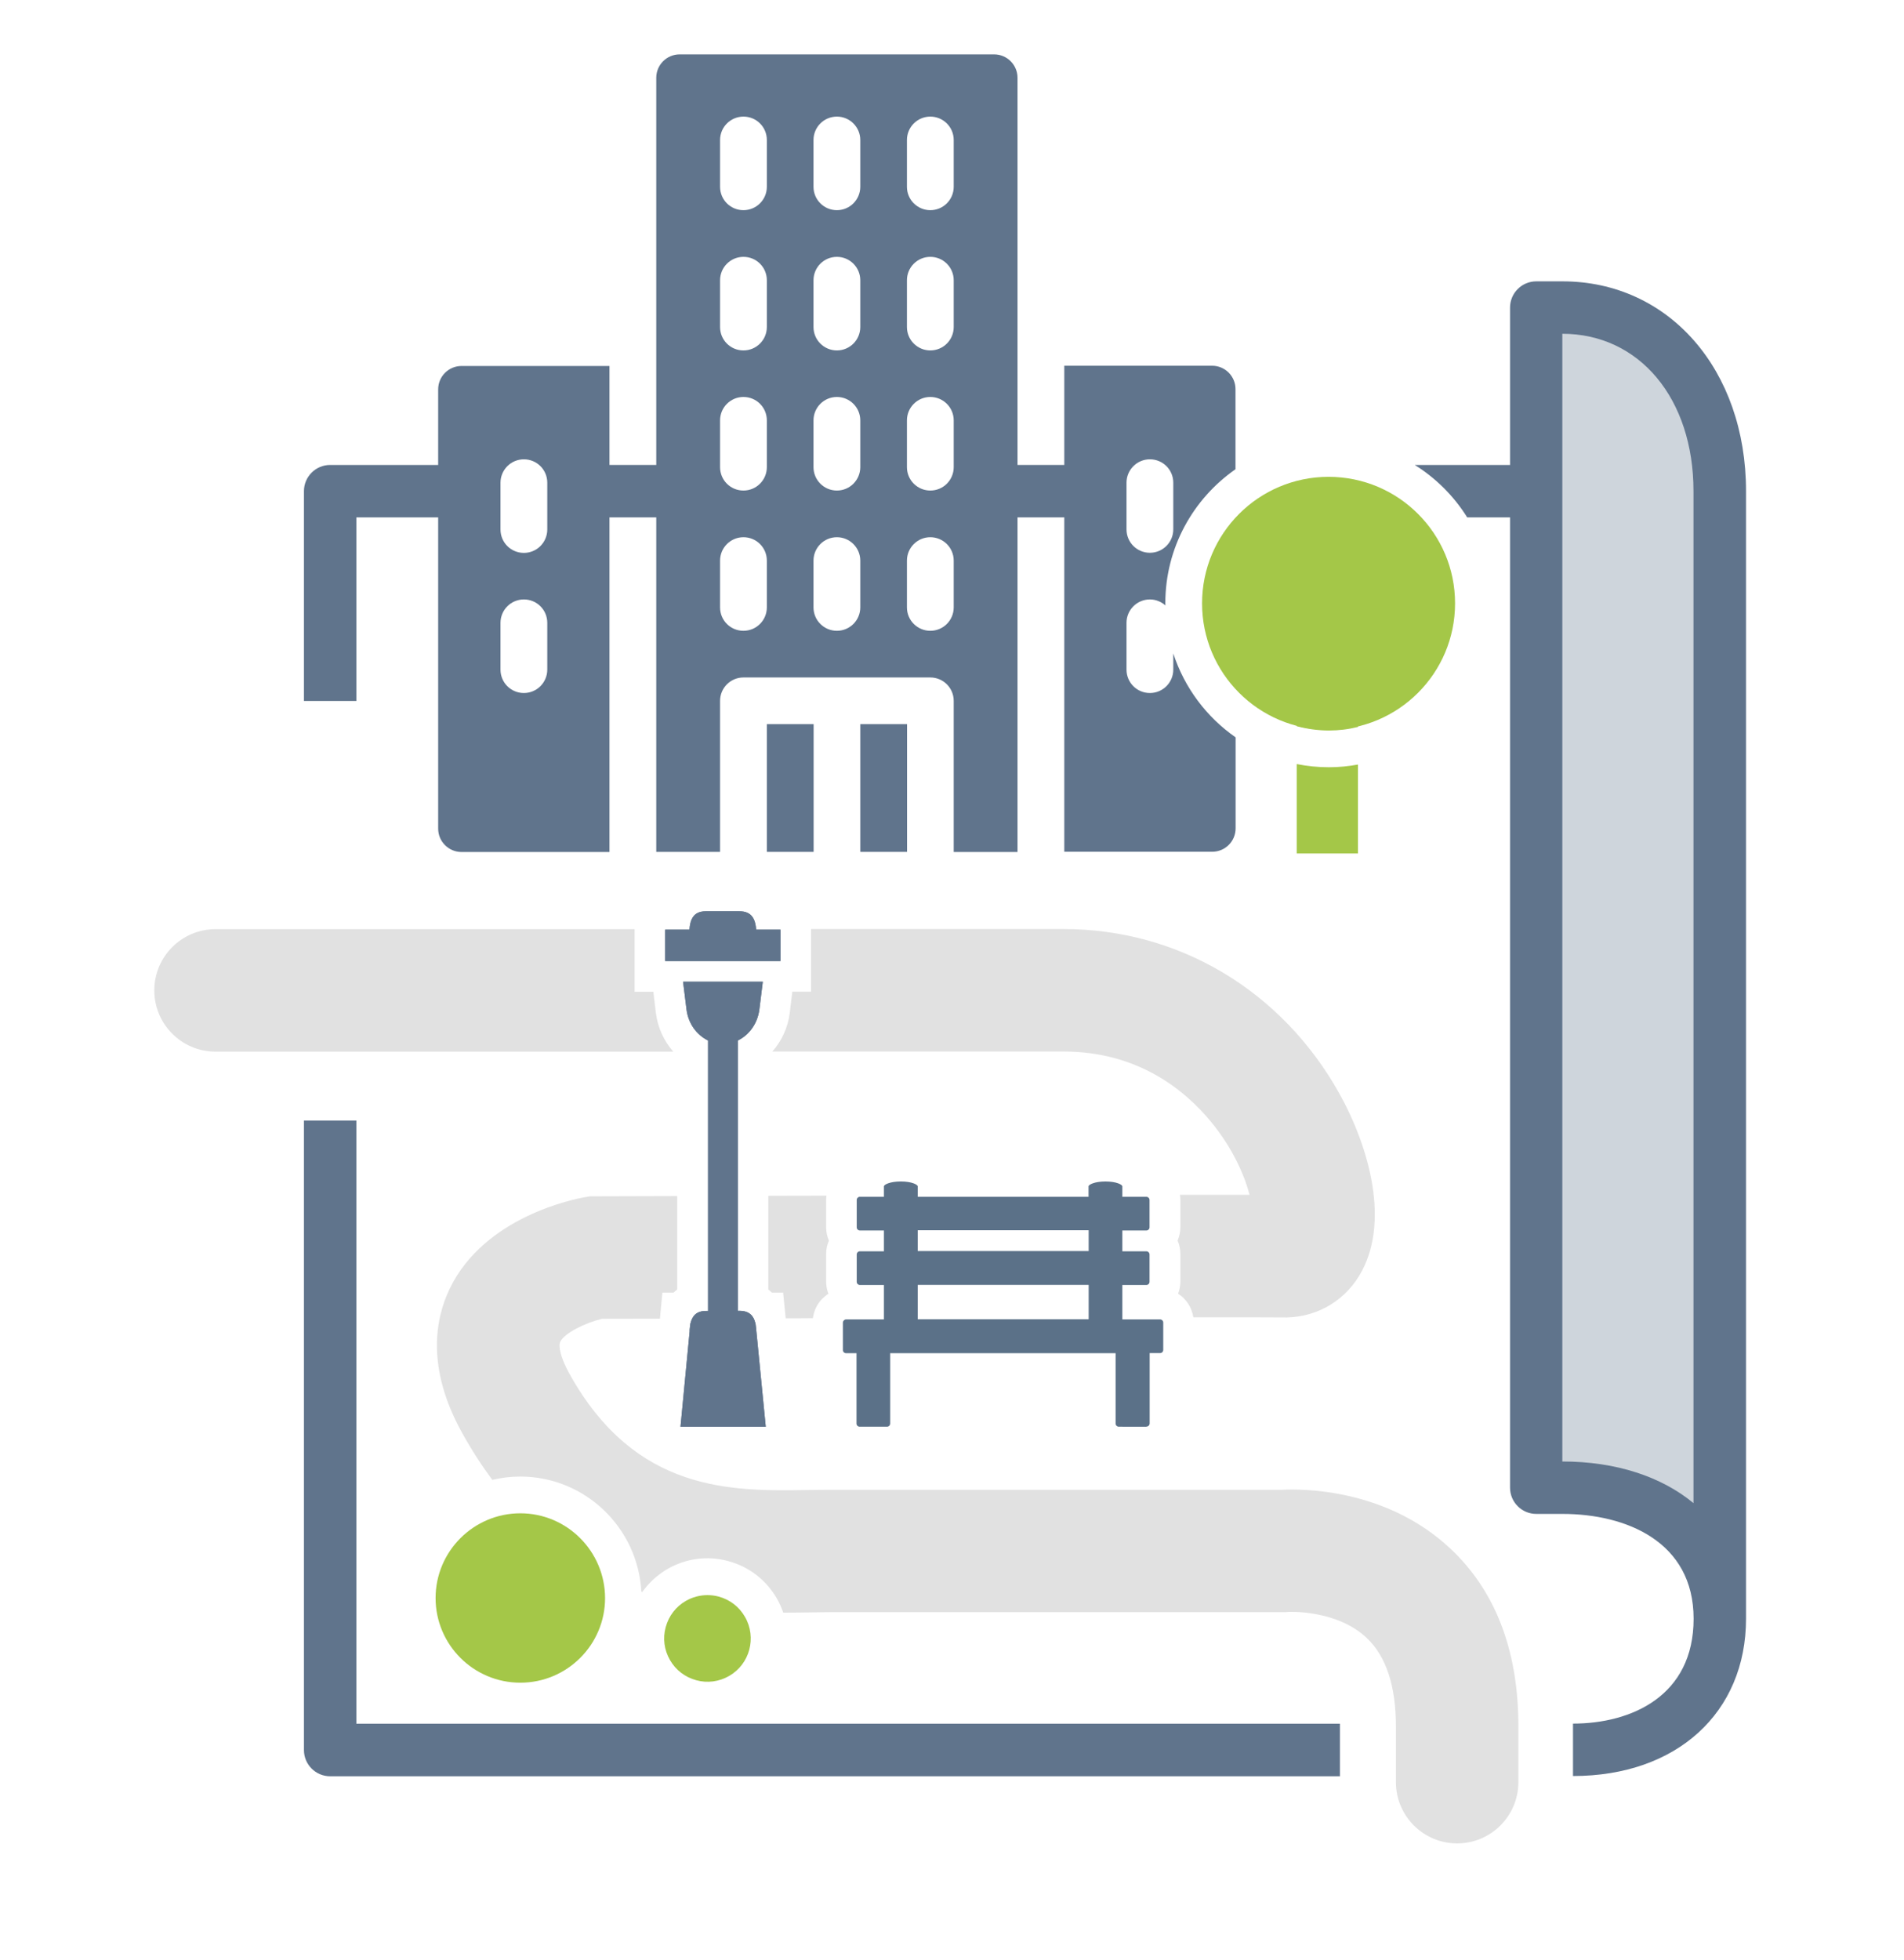 <?xml version="1.0" encoding="utf-8"?>
<!-- Generator: Adobe Illustrator 27.2.0, SVG Export Plug-In . SVG Version: 6.00 Build 0)  -->
<svg version="1.1" id="Ebene_1" xmlns="http://www.w3.org/2000/svg" xmlns:xlink="http://www.w3.org/1999/xlink" x="0px" y="0px"
	 viewBox="0 0 155.48 160.03" style="enable-background:new 0 0 155.48 160.03;" xml:space="preserve">
<style type="text/css">
	.st0{opacity:0.1;}
	.st1{opacity:0.3;fill:#5B7188;}
	.st2{fill:#60748C;}
	.st3{opacity:0.3;fill:none;stroke:#5B7188;stroke-width:13;stroke-miterlimit:10;}
	.st4{opacity:0.7;fill:#60748C;}
	.st5{fill:#A4C748;}
	.st6{fill:#ECECEC;}
	.st7{fill:none;stroke:#FFFFFF;stroke-width:5;stroke-miterlimit:10;}
	.st8{fill:#A3C648;}
	.st9{opacity:0.25;fill:#60748C;}
	.st10{opacity:0.34;fill:#60748C;}
	.st11{stroke:#FFFFFF;stroke-width:0.5;stroke-miterlimit:10;}
	.st12{fill:#FFFFFF;}
	.st13{fill:#EDEDED;}
	.st14{opacity:0.1;fill:#546579;stroke:#60748C;stroke-width:1.025;stroke-miterlimit:10;}
	.st15{opacity:0.1;fill:#546579;stroke:#282F39;stroke-width:1.025;stroke-miterlimit:10;}
	.st16{opacity:0.1;fill:#546579;stroke:#546579;stroke-width:1.025;stroke-miterlimit:10;}
	.st17{fill:#60748C;stroke:#60748C;stroke-width:0.949;stroke-miterlimit:10;}
	.st18{fill:#282F39;}
	.st19{fill:#45AD4B;stroke:#45AD4B;stroke-width:0.898;stroke-miterlimit:10;}
	.st20{fill:#6DC5D8;stroke:#6DC5D8;stroke-width:0.949;stroke-miterlimit:10;}
	.st21{fill:#282F39;stroke:#FFFFFF;stroke-width:1.044;stroke-miterlimit:10;}
	.st22{fill:#45AD4B;stroke:#45AD4B;stroke-width:0.949;stroke-miterlimit:10;}
	.st23{fill:#45AD4B;stroke:#45AD4B;stroke-width:0.912;stroke-miterlimit:10;}
	.st24{fill:#C1252D;stroke:#C1252D;stroke-width:0.949;stroke-miterlimit:10;}
	.st25{fill:#C1252D;}
	.st26{fill:#C1252D;stroke:#C1252D;stroke-width:1.034;stroke-miterlimit:10;}
	.st27{fill:#C1252D;stroke:#C1252D;stroke-width:0.883;stroke-miterlimit:10;}
	.st28{fill:none;stroke:#282F39;stroke-width:2;stroke-linecap:round;stroke-linejoin:round;stroke-miterlimit:10;}
	.st29{fill:#45AD4B;}
	.st30{fill:#45AB4B;}
	.st31{fill:#6DC5D8;}
	.st32{fill:#5B7188;}
	.st33{fill:#97A2AF;}
	.st34{fill:#BABBBC;}
	.st35{fill:#5B7185;}
	.st36{fill:#A0C348;}
	.st37{fill:#45A84B;}
	.st38{fill:#BC252D;}
	.st39{fill:#6DC0D3;}
	.st40{fill:none;stroke:#C7D3D7;stroke-miterlimit:10;}
	.st41{opacity:0.1;fill:#757577;}
	.st42{fill:none;stroke:#FFFFFF;stroke-miterlimit:10;}
	.st43{opacity:0.6;}
	.st44{fill:#F1F3F4;}
	.st45{fill:none;stroke:#F1F3F4;stroke-miterlimit:10;}
	.st46{fill:#E8EAED;}
	.st47{fill:#F1F1F1;}
	.st48{fill:#646768;}
	.st49{opacity:0.25;fill:#757577;}
	.st50{fill:none;stroke:#6DC5D8;stroke-width:3;stroke-miterlimit:10;}
	.st51{fill:none;stroke:#C1252D;stroke-width:3;stroke-miterlimit:10;}
	.st52{fill:none;stroke:#45AD4B;stroke-width:3;stroke-miterlimit:10;}
	.st53{fill:#E7E7E7;}
	.st54{clip-path:url(#SVGID_00000113338984313897575040000017860359523492796077_);}
	.st55{clip-path:url(#SVGID_00000113338984313897575040000017860359523492796077_);fill:#F1F1F1;}
	.st56{clip-path:url(#SVGID_00000115511209304220900080000010669607741777768875_);}
	.st57{fill:#FEF9E8;}
	.st58{fill:#CEEAD6;}
	.st59{fill:#FCE8E6;}
	.st60{fill:none;stroke:#9CC0F9;stroke-width:3;stroke-miterlimit:10;}
	.st61{fill:none;stroke:#9CC0F9;stroke-miterlimit:10;}
	.st62{opacity:0.5;fill:#757577;}
	.st63{clip-path:url(#SVGID_00000113338984313897575040000017860359523492796077_);fill:#FFFFFF;}
	.st64{fill:none;stroke:#C1252D;stroke-width:9;stroke-miterlimit:10;}
	.st65{fill:none;stroke:#E7E7E7;stroke-width:9;stroke-miterlimit:10;}
	.st66{fill:none;stroke:#FFFFFF;stroke-width:3;stroke-miterlimit:10;}
	.st67{fill:none;stroke:#45AD4B;stroke-width:9;stroke-miterlimit:10;}
	.st68{fill:none;stroke:#6DC5D8;stroke-width:1.5;stroke-miterlimit:10;}
	.st69{opacity:0.25;clip-path:url(#SVGID_00000113338984313897575040000017860359523492796077_);fill:#757577;}
	.st70{fill:#292929;}
	.st71{fill-rule:evenodd;clip-rule:evenodd;}
	.st72{fill:#FF7578;}
	.st73{fill:#FFC9CA;}
	.st74{fill:#173042;}
	.st75{fill:#946B6B;}
	.st76{fill:none;}
	.st77{fill:#FFFFFF;stroke:#FFFFFF;stroke-width:7;stroke-miterlimit:10;}
	.st78{fill:#444444;}
	.st79{fill:#F73103;}
	.st80{fill:#FFBB39;}
	.st81{fill:#398229;}
	.st82{fill:#DE0505;}
	.st83{fill:#FF804E;}
	.st84{fill:#7ED668;}
	.st85{fill:#BF252D;}
	.st86{fill:#D4894D;}
	.st87{fill:#AD5512;}
	.st88{fill:#FF00FF;}
	.st89{fill:#FF3D75;}
	.st90{fill:#F28E1E;}
	.st91{fill:#2B6E53;}
	.st92{fill:#399150;}
	.st93{fill:#6A4A1D;}
	.st94{fill:#6DC3D6;}
	.st95{clip-path:url(#SVGID_00000015315202530148219290000010196160291738542486_);}
	.st96{clip-path:url(#SVGID_00000179610186106470250510000011126866959541756313_);}
	.st97{fill:#333333;}
	.st98{fill:url(#SVGID_00000150083429712648683980000005722920053169211798_);}
	.st99{fill:url(#SVGID_00000014611335591786384640000002696461524507350970_);}
	.st100{opacity:0.08;}
	.st101{fill:url(#SVGID_00000057131614520262544670000016725618130046743487_);}
	.st102{fill-rule:evenodd;clip-rule:evenodd;fill:#1A1A1A;}
	.st103{fill:#1A1A1A;}
	.st104{fill-rule:evenodd;clip-rule:evenodd;fill:#60748C;}
	.st105{fill:#FCEED7;}
	.st106{fill:#FBD18B;}
	.st107{fill:#DEE1E5;}
	.st108{fill:#ED8D80;}
	.st109{fill:#E97361;}
	.st110{fill:#AE5649;}
	.st111{fill:#CACED5;}
	.st112{fill:#A8B0BB;}
	.st113{fill:#CACFD7;}
	.st114{fill:#EABF9A;}
	.st115{fill:#E4E7EB;}
	.st116{fill:#69D4F2;}
	.st117{fill:#B2DB7F;}
	.st118{fill:#9ED268;}
	.st119{fill:#F8F8F8;}
	.st120{fill:#F0F0F0;}
	.st121{fill:#738DBD;}
	.st122{fill:#E46D67;}
	.st123{fill:#24C1F0;}
	.st124{fill:#36B183;}
	.st125{fill:#FFB866;}
	.st126{fill:#FFD873;}
	.st127{fill-rule:evenodd;clip-rule:evenodd;fill:#485156;}
	.st128{fill:#58595B;}
	.st129{fill:#BF252D;stroke:#BF252D;stroke-width:2;stroke-miterlimit:10;}
	.st130{fill:#FFFFFF;stroke:#BF252D;stroke-width:4;stroke-linecap:round;stroke-linejoin:round;stroke-miterlimit:10;}
	.st131{fill-rule:evenodd;clip-rule:evenodd;fill:#BF252D;}
	.st132{fill:none;stroke:#FFFFFF;stroke-miterlimit:10;stroke-dasharray:1.011,1.011;}
	.st133{fill:none;stroke:#45AD4B;stroke-width:4;stroke-miterlimit:10;}
	.st134{fill:none;stroke:#C1252D;stroke-width:4;stroke-miterlimit:10;}
	.st135{opacity:0.2;fill:#45AD4B;}
	.st136{opacity:0.6;fill:#45AD4B;}
	.st137{fill:#44A049;}
	.st138{clip-path:url(#SVGID_00000182510162599110260000000011834712068137247164_);}
	.st139{opacity:0.5;fill:#45AD4B;}
	.st140{opacity:0.2;fill:#E7E7E7;}
	.st141{opacity:0.5;fill:#E7E7E7;}
	.st142{opacity:0.5;fill:#FFFFFF;}
	.st143{opacity:0.2;fill:#6DC5D8;}
	.st144{fill:none;stroke:#FFFFFF;stroke-width:2.5;stroke-miterlimit:10;}
	.st145{fill:none;stroke:#BF252D;stroke-width:5;stroke-miterlimit:10;}
	.st146{fill:#BF252D;stroke:#FFFFFF;stroke-width:3;stroke-miterlimit:10;}
	.st147{fill:#FFFFFF;stroke:#FFFFFF;stroke-width:5.5;stroke-miterlimit:10;}
	.st148{fill:none;stroke:#BF252D;stroke-width:3;stroke-miterlimit:10;}
	.st149{fill:#BF252D;stroke:#FFFFFF;stroke-width:4.5;stroke-miterlimit:10;}
	.st150{fill:#BF252D;stroke:#FFFFFF;stroke-miterlimit:10;}
	.st151{fill:#F7E921;}
	.st152{fill:#6E81B5;}
	.st153{fill:#466087;}
	.st154{fill:#FFAEA8;}
	.st155{fill:#FFE152;}
	.st156{fill:#96C869;}
	.st157{fill:#ADB3BD;}
	.st158{fill:#CACED8;}
	.st159{fill:#40CAEF;}
	.st160{fill:#276F80;}
	.st161{fill:#878F9E;}
	.st162{fill:#EEF0F3;}
	.st163{fill:#1E505B;}
	.st164{fill:#9C80EA;}
	.st165{fill:#FAC955;}
	.st166{clip-path:url(#SVGID_00000044858312924080429670000012917216623046660226_);}
	.st167{fill:#E5EAEB;}
	.st168{fill:#ADB4B9;}
	.st169{fill:#495D72;}
	.st170{fill:#28384C;}
	.st171{fill:#E9B816;}
	.st172{fill:#DB352E;}
	.st173{fill:#366DB4;}
	.st174{fill:#753489;}
	.st175{fill:#57A9BF;}
	.st176{fill:#25AC86;}
	.st177{fill:#F56363;}
	.st178{fill:#BD5A45;}
	.st179{fill:#F0EABD;}
	.st180{fill:#EB8819;}
	.st181{fill:#C3411E;}
	.st182{fill:#205B75;}
	.st183{fill:#C8D9E8;}
	.st184{fill:#A9B9CA;}
	.st185{fill:#114559;}
	.st186{fill:#DFE8F2;}
	.st187{fill:#E3B933;}
	.st188{fill:#E96374;}
	.st189{fill:#80EAFF;}
	.st190{fill:#FFFFFF;stroke:#C1252D;stroke-width:7;stroke-miterlimit:10;}
	.st191{fill:#FFFFFF;stroke:#45AD4B;stroke-width:7;stroke-miterlimit:10;}
	.st192{fill:#B4BCBD;}
	.st193{fill:#CED7DA;}
	.st194{fill:none;stroke:#45AD4B;stroke-width:2;stroke-miterlimit:10;}
	.st195{fill:#6DC3D6;stroke:#FFFFFF;stroke-width:0.1;stroke-miterlimit:10;}
	.st196{fill:#C1252D;stroke:#FFFFFF;stroke-width:0.1;stroke-miterlimit:10;}
	.st197{fill:#A3C648;stroke:#FFFFFF;stroke-width:0.1;stroke-miterlimit:10;}
	.st198{fill:#45AB4B;stroke:#FFFFFF;stroke-width:0.1;stroke-miterlimit:10;}
	.st199{fill:none;stroke:#60748C;stroke-linecap:round;stroke-linejoin:round;stroke-miterlimit:10;stroke-dasharray:2,4;}
	.st200{fill:#F0F0F0;stroke:#C1252D;stroke-width:7;stroke-miterlimit:10;}
	.st201{fill:#F0F0F0;stroke:#45AD4B;stroke-width:7;stroke-miterlimit:10;}
	.st202{opacity:0.3;}
	.st203{fill:#EDEDED;stroke:#C1252D;stroke-width:6;stroke-miterlimit:10;}
	.st204{fill:#5B7188;stroke:#EDEDED;stroke-miterlimit:10;}
	.st205{fill:#EDEDED;stroke:#45AD4B;stroke-width:6;stroke-miterlimit:10;}
	.st206{fill:#FFFFFF;stroke:#C1252D;stroke-width:6;stroke-miterlimit:10;}
	.st207{fill:#FFFFFF;stroke:#45AD4B;stroke-width:6;stroke-miterlimit:10;}
	.st208{fill:none;stroke:#6DC5D8;stroke-linecap:round;stroke-linejoin:round;}
	.st209{fill:none;stroke:#6DC5D8;stroke-linecap:round;stroke-linejoin:round;stroke-dasharray:4.894,7.83;}
	.st210{fill:none;stroke:#6DC5D8;stroke-linecap:round;stroke-linejoin:round;stroke-dasharray:5.132,8.211;}
	.st211{fill:none;stroke:#6DC5D8;stroke-linecap:round;stroke-linejoin:round;stroke-miterlimit:10;stroke-dasharray:5,8;}
	.st212{fill:#45AC4B;}
	.st213{fill:#C0252D;}
	.st214{fill:#6DC4D7;}
	.st215{fill:#5B7189;}
	.st216{fill:none;stroke:#60748C;stroke-width:1.5;stroke-miterlimit:10;}
	.st217{opacity:0.4;}
	.st218{fill:none;stroke:#60748C;stroke-width:2;stroke-linecap:round;stroke-linejoin:round;stroke-miterlimit:10;}
	.st219{opacity:0.54;fill:#FFFFFF;}
	.st220{clip-path:url(#SVGID_00000127743425738799874900000015927373420883587735_);}
	.st221{opacity:0.5;fill:#5B7188;}
	.st222{opacity:0.1;fill:#60748C;}
	.st223{clip-path:url(#SVGID_00000178171143618080916720000007586439212185257641_);}
	.st224{display:none;}
	.st225{display:inline;fill:#FFFFFF;}
	.st226{display:inline;fill:#090C11;}
	.st227{display:inline;fill:#4A596E;}
	.st228{fill:#546579;}
	.st229{fill:#6F88A6;}
	.st230{opacity:0.1;fill:none;stroke:#FFFFFF;stroke-miterlimit:10;}
	.st231{display:none;fill:#6DC5D8;}
	.st232{opacity:0.45;fill:#60748C;}
	.st233{opacity:0.03;clip-path:url(#SVGID_00000090276775796939167900000009959048780814676646_);}
	.st234{clip-path:url(#SVGID_00000090276775796939167900000009959048780814676646_);}
	
		.st235{clip-path:url(#SVGID_00000090276775796939167900000009959048780814676646_);fill:#FFFFFF;stroke:#60748C;stroke-width:1.5;stroke-miterlimit:10;}
	.st236{opacity:0.4;clip-path:url(#SVGID_00000090276775796939167900000009959048780814676646_);}
	.st237{clip-path:url(#SVGID_00000142169784406541503590000005999835693436176558_);}
	.st238{opacity:0.05;clip-path:url(#SVGID_00000142169784406541503590000005999835693436176558_);}
	.st239{fill:#575756;}
	
		.st240{clip-path:url(#SVGID_00000142169784406541503590000005999835693436176558_);fill:#FFFFFF;stroke:#60748C;stroke-width:1.5;stroke-miterlimit:10;}
	.st241{opacity:0.4;clip-path:url(#SVGID_00000142169784406541503590000005999835693436176558_);}
	.st242{fill:#FFFFFF;stroke:#60748C;stroke-width:1.5;stroke-miterlimit:10;}
	.st243{fill:#A5C848;}
	.st244{opacity:0.2;}
	.st245{clip-path:url(#SVGID_00000047763325141711307300000008737920925441673375_);}
	.st246{clip-path:url(#SVGID_00000039854611206831116610000016024702320518628279_);}
	.st247{fill:none;stroke:#60748C;stroke-width:3;stroke-miterlimit:10;}
	.st248{fill:#EDEDED;stroke:#C0252D;stroke-width:3;stroke-miterlimit:10;}
	.st249{clip-path:url(#SVGID_00000134216448875813421780000013654815598622238360_);}
	.st250{opacity:0.1;fill:#546579;}
	.st251{opacity:0.05;}
	.st252{fill:#606060;}
	.st253{opacity:0.15;}
	.st254{opacity:0.5;}
	.st255{fill:#535353;}
	.st256{opacity:0.7;}
	.st257{filter:url(#Adobe_OpacityMaskFilter);}
	.st258{filter:url(#Adobe_OpacityMaskFilter_00000056386936482519836540000001619199931489699989_);}
	
		.st259{mask:url(#SVGID_00000164501541634600711900000001247579320348354714_);fill:url(#SVGID_00000124845514283159686080000001353167788768644224_);}
	.st260{filter:url(#Adobe_OpacityMaskFilter_00000040571043452648324280000005688798254564207790_);}
	.st261{filter:url(#Adobe_OpacityMaskFilter_00000073722161504230686140000007686438028591596934_);}
	
		.st262{mask:url(#SVGID_00000106148285807139844320000018316627895836673464_);fill:url(#SVGID_00000165937618183233298000000007447071444885876921_);}
	.st263{filter:url(#Adobe_OpacityMaskFilter_00000134936081831712916630000009328955949182875295_);}
	.st264{filter:url(#Adobe_OpacityMaskFilter_00000094585234242323523020000009873732151114953114_);}
	
		.st265{mask:url(#SVGID_00000113336368614038256380000002196310863063112321_);fill:url(#SVGID_00000110459735486033082500000015779432119732057000_);}
	.st266{filter:url(#Adobe_OpacityMaskFilter_00000016765661814455886940000005466909779180654756_);}
	.st267{filter:url(#Adobe_OpacityMaskFilter_00000043458801793925066980000000924308225833455779_);}
	
		.st268{mask:url(#SVGID_00000093870479984109858210000008385386741097321866_);fill:url(#SVGID_00000169545366295307853450000005227483785765106619_);}
	.st269{filter:url(#Adobe_OpacityMaskFilter_00000160176453576536531310000013956325934894707102_);}
	.st270{filter:url(#Adobe_OpacityMaskFilter_00000065780922738931516450000004937781838941938587_);}
	
		.st271{mask:url(#SVGID_00000150100395564669192560000004608870019837610174_);fill:url(#SVGID_00000137851933306356727470000000711010815917576357_);}
	.st272{filter:url(#Adobe_OpacityMaskFilter_00000158025691973957465590000009176713386771109009_);}
	.st273{filter:url(#Adobe_OpacityMaskFilter_00000166659446998432323780000012898854647986712503_);}
	
		.st274{mask:url(#SVGID_00000088840263649614248440000003306739892548266662_);fill:url(#SVGID_00000023990968033178753450000002108211024641885878_);}
	.st275{filter:url(#Adobe_OpacityMaskFilter_00000085935863564468888430000005891450374022112659_);}
	.st276{filter:url(#Adobe_OpacityMaskFilter_00000155127291984963576070000015263028487350497710_);}
	
		.st277{mask:url(#SVGID_00000041263530659859091620000017071254170638472351_);fill:url(#SVGID_00000124134951911425819840000017168601482408433337_);}
	.st278{opacity:0.8;}
	.st279{filter:url(#Adobe_OpacityMaskFilter_00000084513184018462780130000011845660391755097263_);}
	.st280{filter:url(#Adobe_OpacityMaskFilter_00000122697144567254887240000004345777354261952693_);}
	
		.st281{mask:url(#SVGID_00000065772312125663118210000016906589608630131610_);fill:url(#SVGID_00000109014064063215752100000001408284439214225849_);}
	.st282{fill:none;stroke:#1A1A1A;stroke-width:4;stroke-miterlimit:10;}
	.st283{fill:none;stroke:#60748C;stroke-width:4;stroke-miterlimit:10;}
	.st284{fill:#FFFFFF;stroke:#60748C;stroke-width:3;stroke-miterlimit:10;}
	.st285{fill:#FFFFFF;stroke:#6DC5D8;stroke-width:3;stroke-miterlimit:10;}
	.st286{fill:#6DC5D8;stroke:#FFFFFF;stroke-width:3;stroke-miterlimit:10;}
	.st287{opacity:0.25;}
	.st288{fill:#757577;}
	.st289{fill:#AEAEAE;}
	.st290{fill:#C1252D;stroke:#FFFFFF;stroke-width:3;stroke-miterlimit:10;}
	.st291{fill:#1A1A1A;stroke:#FFFFFF;stroke-width:3;stroke-miterlimit:10;}
	.st292{fill:none;stroke:#000000;stroke-width:10;stroke-linecap:round;stroke-miterlimit:10;}
	.st293{fill:none;stroke:#45AD4B;stroke-width:6;stroke-miterlimit:10;}
	.st294{fill:none;stroke:#6DC5D8;stroke-width:6;stroke-miterlimit:10;}
	.st295{fill:none;stroke:#60748C;stroke-width:6;stroke-miterlimit:10;}
	.st296{fill:none;stroke:#000000;stroke-width:6;stroke-miterlimit:10;}
	.st297{fill:#60748C;stroke:#FFFFFF;stroke-width:4;stroke-miterlimit:10;}
	.st298{fill:none;stroke:#000000;stroke-width:7;stroke-linecap:round;stroke-miterlimit:10;}
	.st299{fill-rule:evenodd;clip-rule:evenodd;fill:none;stroke:#000000;stroke-width:4;stroke-miterlimit:10;}
	.st300{fill:none;stroke:#000000;stroke-width:4;stroke-miterlimit:10;}
	.st301{fill:none;stroke:#000000;stroke-width:4;stroke-linecap:round;stroke-miterlimit:10;}
	.st302{fill-rule:evenodd;clip-rule:evenodd;stroke:#FFFFFF;stroke-miterlimit:10;}
	.st303{fill:#949494;}
	.st304{clip-path:url(#SVGID_00000077317682004489571390000006674164228944988079_);}
	.st305{fill:#1A1A1A;stroke:#1A1A1A;stroke-miterlimit:10;}
	.st306{stroke:#000000;stroke-miterlimit:10;}
	.st307{clip-path:url(#SVGID_00000049940715729060359070000003962183548849450662_);}
	.st308{fill:#60748C;stroke:#60748C;stroke-miterlimit:10;}
	.st309{fill:#728499;}
	.st310{opacity:0.4;fill:#BF252D;}
	.st311{opacity:0.75;fill:#BF252D;}
	.st312{fill:#C7C7C7;}
	.st313{opacity:0.23;}
	.st314{opacity:0.2;fill:#5B7188;}
	.st315{fill:none;stroke:#FFFFFF;stroke-width:6;stroke-miterlimit:10;}
	.st316{fill:#BF252D;stroke:#FFFFFF;stroke-width:6;stroke-miterlimit:10;}
	.st317{opacity:0.3;fill:#BF252D;}
	.st318{opacity:0.7;fill:#BF252D;}
	.st319{opacity:0.5;fill:#BF252D;}
	.st320{opacity:0.2;fill:#BF252D;}
	.st321{fill:#BF252D;stroke:#FFFFFF;stroke-width:5;stroke-miterlimit:10;}
	.st322{opacity:0.53;fill:#52717F;}
	.st323{opacity:0.36;fill:#60748C;}
	.st324{opacity:0.31;fill:#60748C;}
	.st325{opacity:0.45;fill:#6DC5D8;}
	.st326{fill:#E81C24;}
	.st327{fill:#D4DB21;}
	.st328{fill:#F6AB3B;}
	.st329{opacity:0.8;fill:#60748C;}
	.st330{opacity:0.61;fill:#60748C;}
	.st331{opacity:0.12;fill:#6DC5D8;}
	.st332{fill:none;stroke:#6DC5D8;stroke-width:4;stroke-miterlimit:10;}
	.st333{fill:none;stroke:#A4C748;stroke-width:4;stroke-miterlimit:10;}
	.st334{fill:#C1252D;stroke:#C1252D;stroke-width:4;stroke-miterlimit:10;}
	.st335{fill:none;stroke:#FFFFFF;stroke-width:2;stroke-linecap:round;stroke-miterlimit:10;stroke-dasharray:3.984,5.976;}
	.st336{fill:none;stroke:#60748C;stroke-width:3;stroke-linecap:round;stroke-miterlimit:10;stroke-dasharray:0.496,6.945;}
	.st337{fill:none;stroke:#FFFFFF;stroke-width:2;stroke-linecap:round;stroke-miterlimit:10;stroke-dasharray:4.015,6.023;}
	.st338{fill:none;stroke:#60748C;stroke-width:3;stroke-linecap:round;stroke-miterlimit:10;stroke-dasharray:0.497,6.96;}
	.st339{opacity:0.47;fill:#60748C;}
	.st340{fill:none;stroke:#D01519;stroke-miterlimit:10;}
	.st341{clip-path:url(#SVGID_00000124128191007559727410000013754924632555019909_);}
	.st342{clip-path:url(#SVGID_00000096047892078612749390000008053037916233738401_);}
	.st343{fill:#ECECEC;stroke:#FFFFFF;stroke-width:10;stroke-miterlimit:10;}
	.st344{clip-path:url(#SVGID_00000132064830615006562640000002543036802872003224_);}
	.st345{clip-path:url(#SVGID_00000094620313545257137680000005031332175786528655_);}
	.st346{clip-path:url(#SVGID_00000161629477165722230330000004663487078730977409_);}
	.st347{clip-path:url(#SVGID_00000072265132847646701180000004631648185444203155_);}
	.st348{fill:none;stroke:#5B7188;stroke-width:3;stroke-miterlimit:10;stroke-dasharray:9,8;}
	.st349{clip-path:url(#SVGID_00000111160104532725026240000007196587785458277511_);}
	.st350{clip-path:url(#SVGID_00000142855645777520824440000009453781148099932581_);}
	.st351{fill:none;stroke:#E1E1E1;stroke-width:4;stroke-linecap:round;stroke-miterlimit:10;}
	.st352{fill:none;stroke:#000000;stroke-width:5;stroke-miterlimit:10;}
	.st353{fill:none;stroke:#000000;stroke-width:5;stroke-linecap:round;stroke-miterlimit:10;}
	.st354{fill:none;stroke:#E1E1E1;stroke-width:10;stroke-miterlimit:10;}
	.st355{fill:none;stroke:#A4C748;stroke-width:5;stroke-miterlimit:10;}
	.st356{fill:#A4C748;stroke:#FFFFFF;stroke-width:3;stroke-miterlimit:10;}
	.st357{fill:none;stroke:#E1E1E1;stroke-width:10;stroke-linecap:round;stroke-miterlimit:10;}
	.st358{fill:#60748C;stroke:#FFFFFF;stroke-width:5;stroke-miterlimit:10;}
	.st359{fill:#5B7188;stroke:#FFFFFF;stroke-width:5;stroke-miterlimit:10;}
	.st360{fill:#E1E1E1;}
</style>
<g class="st202">
	<path class="st32" d="M140.43,40.1c0-9.23-5.76-14.99-12.85-14.99h-2.14v96.35h2.14c7.09,0,12.85,3.62,12.85,10.71V40.1z"/>
</g>
<path class="st2" d="M109.42,140.73H29.1V91.49h-4.28v51.39c0,1.18,0.96,2.14,2.14,2.14h82.46V140.73z"/>
<g>
	<path class="st32" d="M93.62,116.47c0.15,0,0.26-0.12,0.26-0.26v-5.74h0.85c0.15,0,0.26-0.12,0.26-0.26v-2.23
		c0-0.15-0.12-0.26-0.26-0.26h-3.08v-2.81h1.96c0.15,0,0.26-0.12,0.26-0.26v-2.23c0-0.15-0.12-0.26-0.26-0.26h-1.96v-1.7h1.96
		c0.15,0,0.26-0.12,0.26-0.26v-2.23c0-0.15-0.12-0.26-0.26-0.26h-1.96v-0.85c0-0.14-0.47-0.4-1.38-0.4c-0.9,0-1.38,0.26-1.38,0.4
		v0.85H74.94v-0.85c0-0.14-0.47-0.4-1.38-0.4c-0.9,0-1.38,0.26-1.38,0.4v0.85h-1.96c-0.15,0-0.26,0.12-0.26,0.26v2.23
		c0,0.15,0.12,0.26,0.26,0.26h1.96v1.7h-1.96c-0.15,0-0.26,0.12-0.26,0.26v2.23c0,0.15,0.12,0.26,0.26,0.26h1.96v2.81h-3.08
		c-0.07,0-0.14,0.03-0.19,0.08c-0.05,0.05-0.08,0.12-0.08,0.19v2.23c0,0.15,0.12,0.26,0.26,0.26h0.85v5.74
		c0,0.15,0.12,0.26,0.26,0.26h2.23c0.15,0,0.26-0.12,0.26-0.26v-5.74h18.41v5.74c0,0.15,0.12,0.26,0.26,0.26H93.62z M88.9,107.71
		H74.94v-2.81H88.9V107.71z M88.9,102.14H74.94v-1.7H88.9V102.14z"/>
</g>
<g>
	<rect x="46.56" y="37.96" class="st2" width="10.04" height="4.28"/>
	<rect x="81.89" y="37.96" class="st2" width="8.03" height="4.28"/>
	<path class="st2" d="M39.73,37.96H26.96c-1.18,0-2.14,0.96-2.14,2.14v17.13h4.28V42.24h10.64V37.96z"/>
</g>
<g>
	<g>
		<g>
			<path class="st2" d="M70.25,59.12h3.82v10.43h-3.82V59.12z"/>
		</g>
		<g>
			<path class="st2" d="M62.62,59.12h3.82v10.43h-3.82V59.12z"/>
		</g>
		<g>
			<path class="st2" d="M81.18,4.44H55.5c-1.05,0-1.91,0.85-1.91,1.91v63.2h5.21V57.22c0-1.05,0.85-1.91,1.91-1.91h7.63h7.63
				c1.05,0,1.91,0.85,1.91,1.91v12.34h5.21V6.35C83.09,5.3,82.24,4.44,81.18,4.44z M62.62,49.59c0,1.05-0.85,1.91-1.91,1.91
				s-1.91-0.85-1.91-1.91v-3.82c0-1.05,0.85-1.91,1.91-1.91s1.91,0.85,1.91,1.91V49.59z M62.62,38.14c0,1.05-0.85,1.91-1.91,1.91
				s-1.91-0.85-1.91-1.91v-3.82c0-1.05,0.85-1.91,1.91-1.91s1.91,0.85,1.91,1.91V38.14z M70.25,49.59c0,1.05-0.85,1.91-1.91,1.91
				c-1.05,0-1.91-0.85-1.91-1.91v-3.82c0-1.05,0.85-1.91,1.91-1.91c1.05,0,1.91,0.85,1.91,1.91V49.59z M70.25,38.14
				c0,1.05-0.85,1.91-1.91,1.91c-1.05,0-1.91-0.85-1.91-1.91v-3.82c0-1.05,0.85-1.91,1.91-1.91c1.05,0,1.91,0.85,1.91,1.91V38.14z
				 M77.88,49.59c0,1.05-0.85,1.91-1.91,1.91c-1.05,0-1.91-0.85-1.91-1.91v-3.82c0-1.05,0.85-1.91,1.91-1.91
				c1.05,0,1.91,0.85,1.91,1.91V49.59z M77.88,38.14c0,1.05-0.85,1.91-1.91,1.91c-1.05,0-1.91-0.85-1.91-1.91v-3.82
				c0-1.05,0.85-1.91,1.91-1.91c1.05,0,1.91,0.85,1.91,1.91V38.14z M62.62,26.7c0,1.05-0.85,1.91-1.91,1.91s-1.91-0.85-1.91-1.91
				v-3.82c0-1.05,0.85-1.91,1.91-1.91s1.91,0.85,1.91,1.91V26.7z M70.25,26.7c0,1.05-0.85,1.91-1.91,1.91
				c-1.05,0-1.91-0.85-1.91-1.91v-3.82c0-1.05,0.85-1.91,1.91-1.91c1.05,0,1.91,0.85,1.91,1.91V26.7z M77.88,26.7
				c0,1.05-0.85,1.91-1.91,1.91c-1.05,0-1.91-0.85-1.91-1.91v-3.82c0-1.05,0.85-1.91,1.91-1.91c1.05,0,1.91,0.85,1.91,1.91V26.7z
				 M62.62,15.25c0,1.05-0.85,1.91-1.91,1.91s-1.91-0.85-1.91-1.91v-3.82c0-1.05,0.85-1.91,1.91-1.91s1.91,0.85,1.91,1.91V15.25z
				 M70.25,15.25c0,1.05-0.85,1.91-1.91,1.91c-1.05,0-1.91-0.85-1.91-1.91v-3.82c0-1.05,0.85-1.91,1.91-1.91
				c1.05,0,1.91,0.85,1.91,1.91V15.25z M77.88,15.25c0,1.05-0.85,1.91-1.91,1.91c-1.05,0-1.91-0.85-1.91-1.91v-3.82
				c0-1.05,0.85-1.91,1.91-1.91c1.05,0,1.91,0.85,1.91,1.91V15.25z"/>
		</g>
	</g>
	<g>
		<path class="st2" d="M37.69,29.88c-1.05,0-1.91,0.85-1.91,1.91v35.86c0,1.05,0.85,1.91,1.91,1.91h12.08V29.88H37.69z M44.69,54.67
			c0,1.05-0.85,1.91-1.91,1.91s-1.91-0.85-1.91-1.91v-3.82c0-1.05,0.85-1.91,1.91-1.91s1.91,0.85,1.91,1.91V54.67z M44.69,43.23
			c0,1.05-0.85,1.91-1.91,1.91s-1.91-0.85-1.91-1.91v-3.82c0-1.05,0.85-1.91,1.91-1.91s1.91,0.85,1.91,1.91V43.23z"/>
	</g>
</g>
<circle class="st5" cx="108.49" cy="49.26" r="10.33"/>
<g>
	<path class="st2" d="M95.81,53.35v1.32c0,1.05-0.85,1.91-1.91,1.91s-1.91-0.85-1.91-1.91v-3.82c0-1.05,0.85-1.91,1.91-1.91
		c0.49,0,0.93,0.19,1.27,0.49c0-0.06-0.01-0.12-0.01-0.18c0-4.53,2.27-8.53,5.73-10.94v-6.54c0-1.05-0.85-1.91-1.91-1.91H86.91
		v39.68h12.08c1.05,0,1.91-0.85,1.91-1.91V60.2C98.53,58.55,96.72,56.15,95.81,53.35z M91.99,39.41c0-1.05,0.85-1.91,1.91-1.91
		s1.91,0.85,1.91,1.91v3.81c0,1.05-0.85,1.91-1.91,1.91s-1.91-0.85-1.91-1.91V39.41z"/>
</g>
<g>
	<path class="st2" d="M127.59,22.97h-2.14c-1.18,0-2.14,0.96-2.14,2.14v12.85h-7.78c1.73,1.08,3.2,2.55,4.28,4.28h3.5v79.22
		c0,1.18,0.96,2.14,2.14,2.14h2.14c5.18,0,10.71,2.25,10.71,8.56c0,6.32-5.1,8.56-9.85,8.56h0v4.28h0c8.46,0,14.13-5.16,14.13-12.85
		V40.1C142.58,30.19,136.28,22.97,127.59,22.97z M138.29,122.72c-2.61-2.16-6.32-3.4-10.71-3.4V27.25c6.29,0,10.71,5.29,10.71,12.85
		V122.72z"/>
</g>
<g>
	<path class="st2" d="M63.73,78.46v-2.56h-1.98c-0.07-0.86-0.36-1.5-1.36-1.5h-2.77c-0.98,0-1.26,0.65-1.32,1.5h-1.98v2.56H63.73z"
		/>
	<g>
		<path class="st2" d="M61.76,108.64c-0.01-0.16-0.03-0.31-0.05-0.46l-0.02-0.16h-0.01c-0.14-0.59-0.49-1-1.29-1h-0.14V84.95
			c0.93-0.45,1.62-1.4,1.76-2.54l0.28-2.26h-6.51l0.28,2.26c0.14,1.15,0.83,2.09,1.76,2.54v22.08h-0.18c-0.77,0-1.11,0.41-1.25,1
			h-0.01l-0.02,0.17c-0.02,0.14-0.04,0.29-0.05,0.45h0.01l-0.75,7.83h6.96L61.76,108.64L61.76,108.64z"/>
		<g>
			<path class="st360" d="M58.89,82.69l0.13,0.06l0.13-0.06c0.03-0.01,0.05-0.03,0.08-0.05h-0.43
				C58.84,82.67,58.87,82.68,58.89,82.69z"/>
			<path class="st360" d="M109.35,89.24c-4.7-8.38-13.11-13.39-22.5-13.39H66.23v5.11H64.7l-0.21,1.74
				c-0.15,1.2-0.66,2.29-1.42,3.15h23.78c6.06,0,9.9,3.13,12.06,5.76c1.79,2.18,2.73,4.4,3.13,5.94c-1.46,0-3.41,0-5.69,0
				c0.02,0.13,0.04,0.25,0.04,0.39v2.23c0,0.4-0.08,0.77-0.23,1.11c0.15,0.34,0.23,0.72,0.23,1.11v2.23c0,0.35-0.07,0.69-0.19,1
				c0.67,0.42,1.12,1.12,1.25,1.93c4.06,0,6.73,0,7.16,0.01c2.64,0.1,5.02-1.17,6.38-3.4C113.57,99.92,111.83,93.68,109.35,89.24z"
				/>
			<path class="st360" d="M53.56,82.71l-0.21-1.74h-1.53v-5.11H17.6c-2.76,0-5,2.24-5,5c0,2.76,2.24,5,5,5h37.38
				C54.22,84.99,53.71,83.91,53.56,82.71z"/>
		</g>
	</g>
</g>
<g>
	<g>
		<path class="st2" d="M63.73,78.46v-2.56h-1.98c-0.07-0.86-0.36-1.5-1.36-1.5h-2.77c-0.98,0-1.26,0.65-1.32,1.5h-1.98v2.56H63.73z"
			/>
	</g>
	<g>
		<path class="st2" d="M61.76,108.64c-0.01-0.16-0.03-0.31-0.05-0.46l-0.02-0.16h-0.01c-0.14-0.59-0.49-1-1.29-1h-0.14V84.95
			c0.93-0.45,1.62-1.4,1.76-2.54l0.28-2.26h-6.51l0.28,2.26c0.14,1.15,0.83,2.09,1.76,2.54v22.08h-0.18c-0.77,0-1.11,0.41-1.25,1
			h-0.01l-0.02,0.17c-0.02,0.14-0.04,0.29-0.05,0.45h0.01l-0.75,7.83h6.96L61.76,108.64L61.76,108.64z"/>
	</g>
</g>
<path class="st360" d="M67.49,97.62c-1.63,0-3.22,0.01-4.75,0.01v7.65c0.1,0.08,0.2,0.16,0.29,0.25h0.92l0.21,2.1
	c0.74,0,1.48,0,2.22-0.01c0.08-0.6,0.34-1.17,0.78-1.6c0.15-0.15,0.31-0.28,0.49-0.39c-0.12-0.31-0.19-0.65-0.19-1v-2.23
	c0-0.4,0.08-0.77,0.23-1.11c-0.15-0.34-0.23-0.72-0.23-1.11v-2.23C67.46,97.83,67.48,97.73,67.49,97.62z"/>
<path class="st5" d="M58.69,130.35c-0.3-0.08-0.61-0.12-0.92-0.12c-0.61,0-1.22,0.16-1.76,0.47c-0.82,0.47-1.4,1.23-1.65,2.15
	s-0.12,1.86,0.35,2.68c0.47,0.82,1.23,1.4,2.15,1.65c0.91,0.25,1.86,0.12,2.68-0.35c1.69-0.97,2.27-3.14,1.29-4.83
	C60.36,131.18,59.6,130.6,58.69,130.35z"/>
<path class="st5" d="M42.49,123.55c-3.81,0-6.92,3.1-6.92,6.92c0,3.81,3.1,6.91,6.92,6.91s6.92-3.1,6.92-6.91
	C49.4,126.65,46.3,123.55,42.49,123.55z"/>
<g>
	<path class="st360" d="M118.36,126.36c-5.26-4.87-12.11-4.81-13.65-4.73h-37c-0.53,0-1.1,0.01-1.69,0.02
		c-6.3,0.1-14.13,0.22-19.53-9.51c-0.73-1.32-0.9-2.25-0.74-2.59c0.33-0.71,2.04-1.55,3.41-1.88c1.53,0,3.11-0.01,4.73-0.01
		l0.2-2.13H55c0.1-0.09,0.2-0.18,0.3-0.26v-7.62c-2.92,0.01-5.26,0.02-6.69,0.02l-0.42,0l-0.41,0.07
		c-0.83,0.14-8.22,1.57-11.06,7.48c-1.17,2.43-1.94,6.45,1.02,11.77c0.78,1.41,1.61,2.68,2.46,3.83c0.73-0.17,1.49-0.27,2.28-0.27
		c5.29,0,9.61,4.17,9.89,9.39c0.03,0.01,0.06,0.02,0.08,0.03c0.54-0.75,1.23-1.39,2.05-1.87c1.51-0.87,3.27-1.11,4.96-0.65
		c1.69,0.45,3.09,1.53,3.97,3.04c0.22,0.38,0.39,0.77,0.53,1.17c0.79,0,1.53-0.01,2.21-0.02c0.54-0.01,1.06-0.02,1.54-0.02h37.15
		l0.15,0l0.19-0.02c0.04,0,3.95-0.2,6.41,2.13c1.58,1.49,2.38,3.92,2.38,7.23v4.54c0,2.76,2.24,5,5,5s5-2.24,5-5v-4.54
		C124,134.74,122.1,129.82,118.36,126.36z"/>
</g>
<g>
	<g>
		<path class="st5" d="M110.89,59.35v-5.79h-5v5.73c0.84,0.22,1.72,0.35,2.63,0.35C109.34,59.64,110.13,59.54,110.89,59.35z"/>
		<path class="st5" d="M108.52,62.64c-0.9,0-1.78-0.09-2.63-0.26v7.3h5v-7.26C110.12,62.56,109.33,62.64,108.52,62.64z"/>
	</g>
</g>
</svg>
